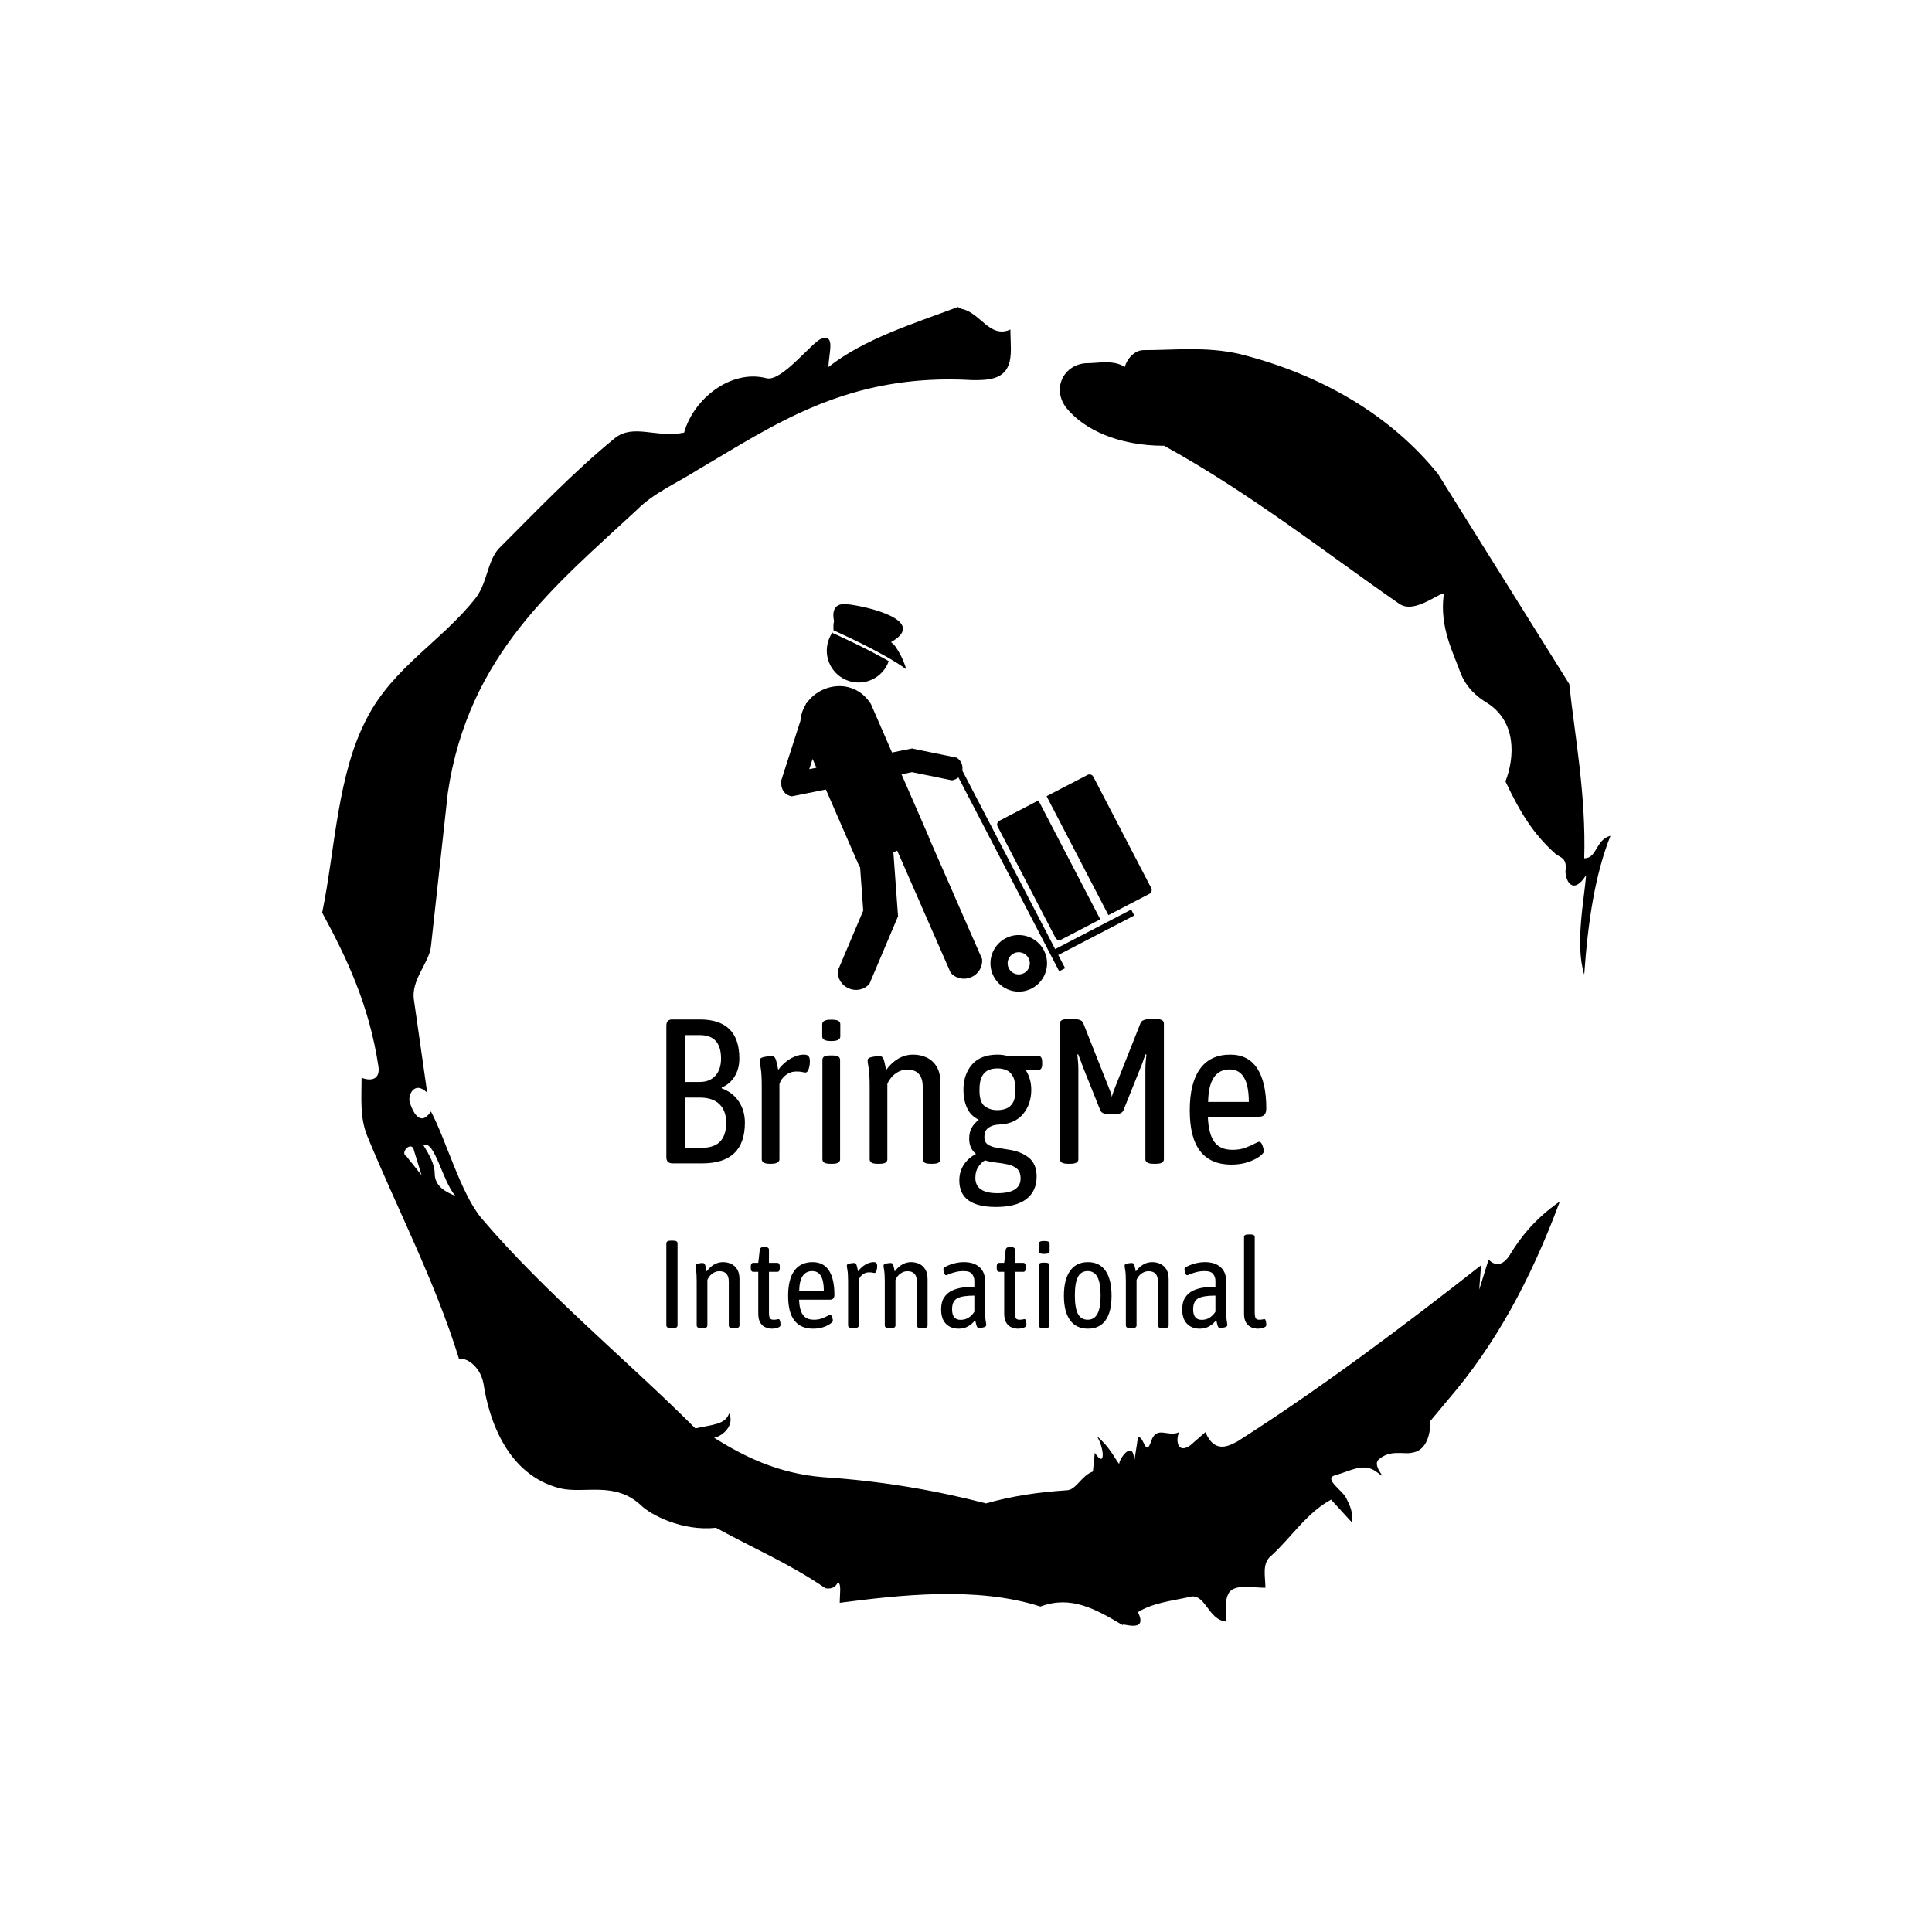 <svg xmlns="http://www.w3.org/2000/svg" version="1.1" xmlns:xlink="http://www.w3.org/1999/xlink" xmlns:svgjs="http://svgjs.dev/svgjs" width="1500" height="1500" viewBox="0 0 1500 1500"><rect width="1500" height="1500" fill="#ffffff"></rect><g transform="matrix(0.667,0,0,0.667,250,187.667)"><svg viewBox="0 0 320 360" data-background-color="#ffffff" preserveAspectRatio="xMidYMid meet" height="1687" width="1500" xmlns="http://www.w3.org/2000/svg" xmlns:xlink="http://www.w3.org/1999/xlink"><g id="tight-bounds" transform="matrix(1,0,0,1,0,0)"><svg viewBox="0 0 320 360" height="360" width="320"><g><svg></svg></g><g><svg viewBox="0 0 320 360" height="360" width="320"><g><path transform="translate(-74.993,-51.79) scale(4.658,4.658)" d="M20.6 59.9l0.8 1-0.4-1.3c-0.1-0.6-0.8 0.1-0.4 0.3M21.5 59.3c0.3 0.5 0.6 1 0.6 1.5 0 0.7 0.6 1 1.1 1.2-0.7-0.8-1.1-3-1.7-2.7M59.9 16.9c1.7 0 3.3-0.2 5.1 0.2 4.4 1.1 8.1 3.3 10.6 6.4l7 11.2c0.3 2.8 0.9 5.9 0.8 9.3 0.7 0 0.6-1 1.4-1.2-0.8 2-1.2 4.5-1.4 7.4-0.5-1.6 0-4 0.1-5.3-0.7 1.1-1.1 0.3-1.1-0.2 0.1-0.8-0.3-0.7-0.6-1-1.1-1-1.8-2.1-2.6-3.8 0.5-1.3 0.6-3.2-1-4.2-0.5-0.3-1.1-0.8-1.4-1.6-0.4-1.1-1.1-2.4-0.9-4.1 0.1-0.5-1.5 1.1-2.4 0.4-3.9-2.7-7.8-5.8-12.5-8.4-2.5 0-4.3-0.9-5.2-2-0.8-1-0.2-2.3 1-2.4 0.7 0 1.5-0.2 2.1 0.2 0.1-0.4 0.5-0.9 1-0.9M50 14.6l0.2 0.1c1 0.2 1.5 1.6 2.6 1.1 0 0.7 0.1 1.4-0.1 1.9-0.3 0.8-1.2 0.8-1.9 0.8-6.7-0.4-10.6 2.4-14.7 4.8-1.1 0.7-2.3 1.2-3.2 2.1-4.3 4-9 7.7-10.1 15.1l-0.9 8.2c-0.1 0.9-1.1 1.8-0.9 2.9l0.7 4.9c-0.7-0.7-1.1 0.2-0.9 0.6 0.1 0.3 0.5 1.3 1.1 0.4 0.8 1.5 1.6 4.4 2.7 5.7 3.4 4 7.8 7.6 11.4 11.2 0.9-0.2 1.6-0.2 1.8-0.8 0.3 0.6-0.3 1.2-0.8 1.3 1.6 1 3.4 1.9 5.8 2.1 3.1 0.2 6 0.7 8.7 1.4 1.4-0.4 2.8-0.6 4.3-0.7 0.5 0 0.8-0.8 1.4-1l0.1-1c0.6 0.9 0.5-0.3 0.1-0.9 0.7 0.6 0.9 1.1 1.2 1.5 0-0.3 0.8-1.4 0.8-0.1l0.2-1.3c0.3-0.2 0.4 1.1 0.7 0.2 0.3-0.9 0.9-0.2 1.5-0.5-0.2 0.4-0.1 1.2 0.6 0.7l0.8-0.7c0.5 1.2 1.3 0.7 1.7 0.5 4.4-2.8 8.8-6.1 13-9.4l-0.1 1.3 0.5-1.6c0.5 0.5 0.9 0.1 1.1-0.2 0.6-1 1.4-2 2.7-2.9-1.6 4.3-3.5 7.7-5.9 10.5l-1 1.2c0 0.7-0.2 1.6-1 1.7-0.4 0.1-1.2-0.2-1.8 0.4-0.3 0.4 0.7 1.2-0.1 0.6-0.7-0.5-1.4 0-2.2 0.2-0.6 0.2 0.4 0.8 0.6 1.2 0.2 0.4 0.4 0.8 0.3 1.3l-1.1-1.2c-1.3 0.7-2.1 2-3.2 3-0.5 0.4-0.3 1.1-0.3 1.7-0.7 0-1.5-0.2-1.9 0.2-0.3 0.4-0.2 1-0.2 1.6-1-0.1-1.1-1.6-2-1.3-0.9 0.2-1.9 0.3-2.7 0.8 0.6 1.2-1 0.5-0.8 0.7-1.5-0.9-2.8-1.6-4.4-1-3.4-1.1-7.6-0.6-10.7-0.2 0-0.5 0.1-1-0.1-1.1-0.2 0.5-0.8 0.3-0.7 0.3-1.9-1.3-3.8-2.1-5.8-3.2-1.8 0.2-3.5-0.7-4-1.2-1.4-1.3-3-0.6-4.3-0.9-2.8-0.7-3.8-3.6-4.1-5.6-0.2-1-1-1.4-1.3-1.3-1.3-4.2-3.3-8-4.9-11.9-0.4-1-0.3-2-0.3-3.1 0.5 0.2 1 0.1 0.9-0.6-0.5-3.3-1.7-5.8-3-8.2 0.7-3.4 0.8-7.4 2.4-10.4 1.4-2.7 4-4.1 5.8-6.4 0.6-0.8 0.6-1.9 1.2-2.6 2-2 4-4.1 6.2-5.9 1-0.8 2.2 0 3.7-0.3 0.5-1.8 2.5-3.4 4.4-2.9 0.8 0.2 2.4-1.9 2.9-2.1 0.8-0.3 0.4 0.8 0.4 1.5 1.9-1.5 4.5-2.3 6.9-3.2" fill="#000000" fill-rule="nonzero" stroke="none" stroke-width="1" stroke-linecap="butt" stroke-linejoin="miter" stroke-miterlimit="10" stroke-dasharray="" stroke-dashoffset="0" font-family="none" font-weight="none" font-size="none" text-anchor="none" style="mix-blend-mode: normal" data-fill-palette-color="tertiary"></path></g><g transform="matrix(1,0,0,1,85.485,90)"><svg viewBox="0 0 149.03 180" height="180" width="149.03"><g><svg viewBox="0 0 149.03 180" height="180" width="149.03"><g><svg viewBox="0 0 192 231.9" height="180" width="149.03"><g transform="matrix(1,0,0,1,0,132.809)"><svg viewBox="0 0 192 99.091" height="99.091" width="192"><g id="textblocktransform"><svg viewBox="0 0 192 99.091" height="99.091" width="192" id="textblock"><g><svg viewBox="0 0 192 60.14" height="60.14" width="192"><g transform="matrix(1,0,0,1,0,0)"><svg width="192" viewBox="4.1 -35.1 145.89 45.7" height="60.14" data-palette-color="#264f0b"><path d="M12.8 0L5.65 0Q4.1 0 4.1-1.5L4.1-1.5 4.1-33.5Q4.1-35 5.5-35L5.5-35 12.25-35Q21.85-35 21.85-25.5L21.85-25.5Q21.85-23.05 20.73-21.18 19.6-19.3 17.55-18.45L17.55-18.45 17.55-18.25Q20.2-17.3 21.7-15.08 23.2-12.85 23.2-9.9L23.2-9.9Q23.2 0 12.8 0L12.8 0ZM8.6-31.2L8.6-19.8 12.25-19.8Q14.65-19.8 16.03-21.33 17.4-22.85 17.4-25.5L17.4-25.5Q17.4-31.2 12.25-31.2L12.25-31.2 8.6-31.2ZM8.6-16L8.6-3.8 12.8-3.8Q18.65-3.8 18.65-9.9L18.65-9.9Q18.65-12.75 17.03-14.38 15.4-16 12.25-16L12.25-16 8.6-16ZM29.5 0.1L29.3 0.1Q27.3 0.1 27.3-1L27.3-1 27.3-18.65Q27.3-21.75 27.05-23.18 26.8-24.6 26.8-25.1L26.8-25.1Q26.8-25.65 27.85-25.88 28.9-26.1 29.7-26.1L29.7-26.1Q30.4-26.1 30.67-25.38 30.95-24.65 31.3-22.75L31.3-22.75Q32.6-24.5 34.3-25.48 36-26.45 37.55-26.45L37.55-26.45Q38.4-26.45 38.7-26.05 39-25.65 39-24.85L39-24.85Q39-23.75 38.7-22.93 38.4-22.1 37.95-22.1L37.95-22.1Q37.6-22.1 37.12-22.23 36.65-22.35 35.7-22.35L35.7-22.35Q34.3-22.35 33.15-21.48 32-20.6 31.6-19.3L31.6-19.3 31.6-1Q31.6 0.1 29.5 0.1L29.5 0.1ZM44.4 0.1L44 0.1Q42.9 0.1 42.47-0.2 42.05-0.5 42.05-1L42.05-1 42.05-25.15Q42.05-25.7 42.47-25.98 42.9-26.25 44-26.25L44-26.25 44.4-26.25Q45.5-26.25 45.92-25.98 46.35-25.7 46.35-25.15L46.35-25.15 46.35-1Q46.35-0.5 45.92-0.2 45.5 0.1 44.4 0.1L44.4 0.1ZM44.2-29.75L44.2-29.75Q43-29.75 42.5-30.05 42-30.35 42-30.85L42-30.85 42-33.85Q42-34.35 42.5-34.65 43-34.95 44.2-34.95L44.2-34.95Q45.4-34.95 45.9-34.68 46.4-34.4 46.4-33.85L46.4-33.85 46.4-30.85Q46.4-30.35 45.9-30.05 45.4-29.75 44.2-29.75ZM55.89 0.1L55.49 0.1Q54.39 0.1 53.97-0.2 53.54-0.5 53.54-1L53.54-1 53.54-18.65Q53.54-21.75 53.29-23.18 53.04-24.6 53.04-25.1L53.04-25.1Q53.04-25.65 54.09-25.88 55.14-26.1 55.94-26.1L55.94-26.1Q56.64-26.1 56.92-25.35 57.19-24.6 57.54-22.7L57.54-22.7Q58.79-24.45 60.47-25.45 62.14-26.45 64.14-26.45L64.14-26.45Q65.89-26.45 67.39-25.75 68.89-25.05 69.82-23.55 70.74-22.05 70.74-19.6L70.74-19.6 70.74-1Q70.74-0.5 70.32-0.2 69.89 0.1 68.79 0.1L68.79 0.1 68.39 0.1Q67.29 0.1 66.87-0.2 66.44-0.5 66.44-1L66.44-1 66.44-18.75Q66.44-20.65 65.52-21.73 64.59-22.8 62.69-22.8L62.69-22.8Q61.39-22.8 60.34-22.18 59.29-21.55 58.67-20.73 58.04-19.9 57.84-19.3L57.84-19.3 57.84-1Q57.84-0.5 57.42-0.2 56.99 0.1 55.89 0.1L55.89 0.1ZM84.24 10.6L84.24 10.6Q75.34 10.6 75.34 4.15L75.34 4.15Q75.34 2 76.42 0.35 77.49-1.3 79.34-2.25L79.34-2.25 79.34-2.35Q77.74-3.65 77.74-6L77.74-6Q77.74-7.6 78.37-8.7 78.99-9.8 80.09-10.6L80.09-10.6Q78.04-11.6 77.19-13.55 76.34-15.5 76.34-17.85L76.34-17.85Q76.34-21.65 78.44-24.05 80.54-26.45 84.64-26.45L84.64-26.45Q85.89-26.45 86.99-26.15L86.99-26.15 94.49-26.15Q95.49-26.15 95.49-24.7L95.49-24.7 95.49-24.1Q95.49-22.7 94.49-22.7L94.49-22.7Q93.54-22.7 92.84-22.73 92.14-22.75 91.59-22.8L91.59-22.8 91.49-22.7Q92.84-20.55 92.84-17.9L92.84-17.9Q92.84-14.4 90.84-12 88.84-9.6 85.04-9.45L85.04-9.45Q83.49-9.4 82.47-8.7 81.44-8 81.44-6.4L81.44-6.4Q81.44-5.15 82.29-4.58 83.14-4 84.49-3.8 85.84-3.6 87.29-3.35L87.29-3.35Q90.24-2.95 92.19-1.43 94.14 0.1 94.14 3.2L94.14 3.2Q94.14 6.75 91.64 8.68 89.14 10.6 84.24 10.6ZM84.59-12.95L84.59-12.95Q85.79-12.95 86.79-13.35 87.79-13.75 88.39-14.8 88.99-15.85 88.99-17.8L88.99-17.8Q88.99-20 88.39-21.13 87.79-22.25 86.79-22.68 85.79-23.1 84.59-23.1L84.59-23.1Q83.39-23.1 82.42-22.68 81.44-22.25 80.84-21.13 80.24-20 80.24-17.8L80.24-17.8Q80.24-14.85 81.52-13.9 82.79-12.95 84.59-12.95ZM84.59 7.25L84.59 7.25Q90.24 7.25 90.24 3.65L90.24 3.65Q90.24 2.05 89.37 1.3 88.49 0.55 87.12 0.25 85.74-0.05 84.27-0.2 82.79-0.35 81.59-0.75L81.59-0.75Q80.64-0.2 79.94 0.88 79.24 1.95 79.24 3.5L79.24 3.5Q79.24 7.25 84.59 7.25ZM102.24 0.1L101.84 0.1Q100.74 0.1 100.26-0.2 99.79-0.5 99.79-1L99.79-1 99.79-34Q99.79-34.55 100.26-34.83 100.74-35.1 101.84-35.1L101.84-35.1 102.94-35.1Q105.09-35.1 105.44-34.2L105.44-34.2 111.64-18.55Q111.89-17.95 112.11-17.35 112.34-16.75 112.44-16.15L112.44-16.15Q112.54-16.75 112.79-17.35 113.04-17.95 113.24-18.55L113.24-18.55 119.44-34.2Q119.84-35.1 121.94-35.1L121.94-35.1 123.04-35.1Q124.19-35.1 124.64-34.83 125.09-34.55 125.09-34L125.09-34 125.09-1Q125.09-0.5 124.64-0.2 124.19 0.1 123.04 0.1L123.04 0.1 122.64 0.1Q121.54 0.1 121.06-0.2 120.59-0.5 120.59-1L120.59-1 120.59-22.9Q120.59-23.8 120.66-24.68 120.74-25.55 120.84-26.45L120.84-26.45 120.64-26.55Q120.29-25.7 120.01-24.85 119.74-24 119.34-23.1L119.34-23.1 115.29-13Q115.04-12.35 114.41-12.15 113.79-11.95 112.79-11.95L112.79-11.95 112.09-11.95Q111.14-11.95 110.49-12.15 109.84-12.35 109.59-13L109.59-13 105.54-23.1Q105.19-24 104.89-24.85 104.59-25.7 104.24-26.55L104.24-26.55 104.04-26.45Q104.14-25.55 104.21-24.68 104.29-23.8 104.29-22.9L104.29-22.9 104.29-1Q104.29-0.5 103.84-0.2 103.39 0.1 102.24 0.1L102.24 0.1ZM141.49 0.3L141.49 0.3Q136.49 0.3 133.94-2.95 131.38-6.2 131.38-12.9L131.38-12.9Q131.38-19.55 133.88-23 136.38-26.45 141.24-26.45L141.24-26.45Q145.59-26.45 147.78-23.1 149.99-19.75 149.99-13.35L149.99-13.35Q149.99-11.35 148.24-11.35L148.24-11.35 135.78-11.35Q135.94-7.2 137.34-5.25 138.74-3.3 141.78-3.3L141.78-3.3Q143.53-3.3 144.88-3.8 146.24-4.3 147.11-4.78 147.99-5.25 148.24-5.25L148.24-5.25Q148.74-5.25 149.06-4.38 149.38-3.5 149.38-2.9L149.38-2.9Q149.38-2.45 148.34-1.68 147.28-0.9 145.51-0.3 143.74 0.3 141.49 0.3ZM135.84-14.95L135.84-14.95 145.74-14.95Q145.74-22.85 141.09-22.85L141.09-22.85Q135.99-22.85 135.84-14.95Z" opacity="1" transform="matrix(1,0,0,1,0,0)" fill="#000000" class="wordmark-text-0" data-fill-palette-color="primary" id="text-0"></path></svg></g></svg></g><g transform="matrix(1,0,0,1,0,68.916)"><svg viewBox="0 0 192 30.175" height="30.175" width="192"><g transform="matrix(1,0,0,1,0,0)"><svg width="192" viewBox="4.15 -37.6 241.15 37.9" height="30.175" data-palette-color="#264f0b"><path d="M6.6 0.1L6.2 0.1Q5.1 0.1 4.63-0.2 4.15-0.5 4.15-1L4.15-1 4.15-34Q4.15-34.55 4.63-34.83 5.1-35.1 6.2-35.1L6.2-35.1 6.6-35.1Q7.75-35.1 8.2-34.83 8.65-34.55 8.65-34L8.65-34 8.65-1Q8.65-0.5 8.2-0.2 7.75 0.1 6.6 0.1L6.6 0.1ZM18.7 0.1L18.3 0.1Q17.2 0.1 16.78-0.2 16.35-0.5 16.35-1L16.35-1 16.35-18.65Q16.35-21.75 16.1-23.18 15.85-24.6 15.85-25.1L15.85-25.1Q15.85-25.65 16.9-25.88 17.95-26.1 18.75-26.1L18.75-26.1Q19.45-26.1 19.73-25.35 20-24.6 20.35-22.7L20.35-22.7Q21.6-24.45 23.28-25.45 24.95-26.45 26.95-26.45L26.95-26.45Q28.7-26.45 30.2-25.75 31.7-25.05 32.63-23.55 33.55-22.05 33.55-19.6L33.55-19.6 33.55-1Q33.55-0.5 33.13-0.2 32.7 0.1 31.6 0.1L31.6 0.1 31.2 0.1Q30.1 0.1 29.68-0.2 29.25-0.5 29.25-1L29.25-1 29.25-18.75Q29.25-20.65 28.33-21.73 27.4-22.8 25.5-22.8L25.5-22.8Q24.2-22.8 23.15-22.18 22.1-21.55 21.48-20.73 20.85-19.9 20.65-19.3L20.65-19.3 20.65-1Q20.65-0.5 20.23-0.2 19.8 0.1 18.7 0.1L18.7 0.1ZM46.6 0.3L46.6 0.3Q45.55 0.3 44.25-0.15 42.95-0.6 42.02-1.93 41.1-3.25 41.1-5.8L41.1-5.8 41.1-22.55 39.1-22.55Q38.1-22.55 38.1-24.05L38.1-24.05 38.1-24.65Q38.1-26.15 39.1-26.15L39.1-26.15 41.1-26.15 41.7-31.4Q41.85-32.5 43.25-32.5L43.25-32.5 43.65-32.5Q44.65-32.5 45.02-32.23 45.4-31.95 45.4-31.4L45.4-31.4 45.4-26.15 48.75-26.15Q49.75-26.15 49.75-24.65L49.75-24.65 49.75-24.05Q49.75-22.55 48.75-22.55L48.75-22.55 45.4-22.55 45.4-6.3Q45.4-4.55 45.77-3.93 46.15-3.3 47.25-3.3L47.25-3.3Q48.15-3.3 48.58-3.43 49-3.55 49.25-3.55L49.25-3.55Q49.6-3.55 49.77-3.05 49.95-2.55 50-1.98 50.05-1.4 50.05-1.15L50.05-1.15Q50.05-0.65 49.45-0.33 48.85 0 48.05 0.15 47.25 0.3 46.6 0.3ZM63.2 0.3L63.2 0.3Q58.2 0.3 55.65-2.95 53.1-6.2 53.1-12.9L53.1-12.9Q53.1-19.55 55.6-23 58.1-26.45 62.95-26.45L62.95-26.45Q67.3-26.45 69.5-23.1 71.7-19.75 71.7-13.35L71.7-13.35Q71.7-11.35 69.95-11.35L69.95-11.35 57.5-11.35Q57.65-7.2 59.05-5.25 60.45-3.3 63.5-3.3L63.5-3.3Q65.25-3.3 66.6-3.8 67.95-4.3 68.83-4.78 69.7-5.25 69.95-5.25L69.95-5.25Q70.45-5.25 70.78-4.38 71.1-3.5 71.1-2.9L71.1-2.9Q71.1-2.45 70.05-1.68 69-0.9 67.22-0.3 65.45 0.3 63.2 0.3ZM57.55-14.95L57.55-14.95 67.45-14.95Q67.45-22.85 62.8-22.85L62.8-22.85Q57.7-22.85 57.55-14.95ZM79.4 0.1L79.2 0.1Q77.2 0.1 77.2-1L77.2-1 77.2-18.65Q77.2-21.75 76.95-23.18 76.7-24.6 76.7-25.1L76.7-25.1Q76.7-25.65 77.75-25.88 78.8-26.1 79.6-26.1L79.6-26.1Q80.3-26.1 80.57-25.38 80.85-24.65 81.2-22.75L81.2-22.75Q82.5-24.5 84.2-25.48 85.9-26.45 87.45-26.45L87.45-26.45Q88.3-26.45 88.6-26.05 88.9-25.65 88.9-24.85L88.9-24.85Q88.9-23.75 88.6-22.93 88.3-22.1 87.85-22.1L87.85-22.1Q87.5-22.1 87.02-22.23 86.55-22.35 85.6-22.35L85.6-22.35Q84.2-22.35 83.05-21.48 81.9-20.6 81.5-19.3L81.5-19.3 81.5-1Q81.5 0.1 79.4 0.1L79.4 0.1ZM94.3 0.1L93.9 0.1Q92.8 0.1 92.38-0.2 91.95-0.5 91.95-1L91.95-1 91.95-18.65Q91.95-21.75 91.7-23.18 91.45-24.6 91.45-25.1L91.45-25.1Q91.45-25.65 92.5-25.88 93.55-26.1 94.35-26.1L94.35-26.1Q95.05-26.1 95.32-25.35 95.6-24.6 95.95-22.7L95.95-22.7Q97.2-24.45 98.88-25.45 100.55-26.45 102.55-26.45L102.55-26.45Q104.3-26.45 105.8-25.75 107.3-25.05 108.22-23.55 109.15-22.05 109.15-19.6L109.15-19.6 109.15-1Q109.15-0.5 108.72-0.2 108.3 0.1 107.2 0.1L107.2 0.1 106.8 0.1Q105.7 0.1 105.27-0.2 104.85-0.5 104.85-1L104.85-1 104.85-18.75Q104.85-20.65 103.92-21.73 103-22.8 101.1-22.8L101.1-22.8Q99.8-22.8 98.75-22.18 97.7-21.55 97.07-20.73 96.45-19.9 96.25-19.3L96.25-19.3 96.25-1Q96.25-0.5 95.82-0.2 95.4 0.1 94.3 0.1L94.3 0.1ZM121.65 0.3L121.65 0.3Q118.45 0.3 116.52-1.68 114.6-3.65 114.6-7.45L114.6-7.45Q114.6-10.45 115.82-12.28 117.05-14.1 119.02-15.03 121-15.95 123.35-16.25 125.7-16.55 127.95-16.55L127.95-16.55 127.95-18.95Q127.95-20.5 127.02-21.68 126.1-22.85 123.7-22.85L123.7-22.85Q121.85-22.85 120.32-22.45 118.8-22.05 117.85-21.63 116.9-21.2 116.6-21.2L116.6-21.2Q116.1-21.2 115.8-22.15 115.5-23.1 115.5-23.7L115.5-23.7Q115.5-24.15 116.75-24.8 118-25.45 119.9-25.95 121.8-26.45 123.75-26.45L123.75-26.45Q127.75-26.45 130-24.45 132.25-22.45 132.25-18.9L132.25-18.9 132.25-7.4Q132.25-4.35 132.5-2.93 132.75-1.5 132.75-1.15L132.75-1.15Q132.75-0.55 131.7-0.25 130.65 0.05 129.85 0.05L129.85 0.05Q129.2 0.05 128.92-0.68 128.65-1.4 128.3-3.15L128.3-3.15Q127.05-1.55 125.42-0.63 123.8 0.3 121.65 0.3ZM122.45-3.25L122.45-3.25Q124.2-3.25 125.57-4.1 126.95-4.95 127.95-6.5L127.95-6.5 127.95-13Q123.05-13 121.02-11.88 119-10.75 119-7.5L119-7.5Q119-3.25 122.45-3.25ZM145.45 0.3L145.45 0.3Q144.4 0.3 143.1-0.15 141.8-0.6 140.88-1.93 139.95-3.25 139.95-5.8L139.95-5.8 139.95-22.55 137.95-22.55Q136.95-22.55 136.95-24.05L136.95-24.05 136.95-24.65Q136.95-26.15 137.95-26.15L137.95-26.15 139.95-26.15 140.55-31.4Q140.7-32.5 142.1-32.5L142.1-32.5 142.5-32.5Q143.5-32.5 143.88-32.23 144.25-31.95 144.25-31.4L144.25-31.4 144.25-26.15 147.6-26.15Q148.6-26.15 148.6-24.65L148.6-24.65 148.6-24.05Q148.6-22.55 147.6-22.55L147.6-22.55 144.25-22.55 144.25-6.3Q144.25-4.55 144.63-3.93 145-3.3 146.1-3.3L146.1-3.3Q147-3.3 147.42-3.43 147.85-3.55 148.1-3.55L148.1-3.55Q148.45-3.55 148.63-3.05 148.8-2.55 148.85-1.98 148.9-1.4 148.9-1.15L148.9-1.15Q148.9-0.65 148.3-0.33 147.7 0 146.9 0.15 146.1 0.3 145.45 0.3ZM156.2 0.1L155.8 0.1Q154.7 0.1 154.28-0.2 153.85-0.5 153.85-1L153.85-1 153.85-25.15Q153.85-25.7 154.28-25.98 154.7-26.25 155.8-26.25L155.8-26.25 156.2-26.25Q157.3-26.25 157.72-25.98 158.15-25.7 158.15-25.15L158.15-25.15 158.15-1Q158.15-0.5 157.72-0.2 157.3 0.1 156.2 0.1L156.2 0.1ZM156-29.75L156-29.75Q154.8-29.75 154.3-30.05 153.8-30.35 153.8-30.85L153.8-30.85 153.8-33.85Q153.8-34.35 154.3-34.65 154.8-34.95 156-34.95L156-34.95Q157.2-34.95 157.7-34.68 158.2-34.4 158.2-33.85L158.2-33.85 158.2-30.85Q158.2-30.35 157.7-30.05 157.2-29.75 156-29.75ZM173.6 0.3L173.6 0.3Q168.9 0.3 166.43-3.1 163.95-6.5 163.95-12.95L163.95-12.95Q163.95-19.45 166.43-22.95 168.9-26.45 173.6-26.45L173.6-26.45Q178.25-26.45 180.68-22.98 183.1-19.5 183.1-12.95L183.1-12.95Q183.1-6.45 180.7-3.08 178.3 0.3 173.6 0.3ZM173.5-3.3L173.5-3.3Q176.15-3.3 177.43-5.68 178.7-8.05 178.7-13.05L178.7-13.05Q178.7-18.05 177.43-20.45 176.15-22.85 173.5-22.85L173.5-22.85Q170.8-22.85 169.57-20.48 168.35-18.1 168.35-13.05L168.35-13.05Q168.35-8.05 169.57-5.68 170.8-3.3 173.5-3.3ZM191.2 0.1L190.8 0.1Q189.7 0.1 189.28-0.2 188.85-0.5 188.85-1L188.85-1 188.85-18.65Q188.85-21.75 188.6-23.18 188.35-24.6 188.35-25.1L188.35-25.1Q188.35-25.65 189.4-25.88 190.45-26.1 191.25-26.1L191.25-26.1Q191.95-26.1 192.22-25.35 192.5-24.6 192.85-22.7L192.85-22.7Q194.1-24.45 195.78-25.45 197.45-26.45 199.45-26.45L199.45-26.45Q201.2-26.45 202.7-25.75 204.2-25.05 205.13-23.55 206.05-22.05 206.05-19.6L206.05-19.6 206.05-1Q206.05-0.5 205.63-0.2 205.2 0.1 204.1 0.1L204.1 0.1 203.7 0.1Q202.6 0.1 202.18-0.2 201.75-0.5 201.75-1L201.75-1 201.75-18.75Q201.75-20.65 200.82-21.73 199.9-22.8 198-22.8L198-22.8Q196.7-22.8 195.65-22.18 194.6-21.55 193.97-20.73 193.35-19.9 193.15-19.3L193.15-19.3 193.15-1Q193.15-0.5 192.72-0.2 192.3 0.1 191.2 0.1L191.2 0.1ZM218.55 0.3L218.55 0.3Q215.35 0.3 213.43-1.68 211.5-3.65 211.5-7.45L211.5-7.45Q211.5-10.45 212.72-12.28 213.95-14.1 215.93-15.03 217.9-15.95 220.25-16.25 222.6-16.55 224.85-16.55L224.85-16.55 224.85-18.95Q224.85-20.5 223.93-21.68 223-22.85 220.6-22.85L220.6-22.85Q218.75-22.85 217.22-22.45 215.7-22.05 214.75-21.63 213.8-21.2 213.5-21.2L213.5-21.2Q213-21.2 212.7-22.15 212.4-23.1 212.4-23.7L212.4-23.7Q212.4-24.15 213.65-24.8 214.9-25.45 216.8-25.95 218.7-26.45 220.65-26.45L220.65-26.45Q224.65-26.45 226.9-24.45 229.15-22.45 229.15-18.9L229.15-18.9 229.15-7.4Q229.15-4.35 229.4-2.93 229.65-1.5 229.65-1.15L229.65-1.15Q229.65-0.55 228.6-0.25 227.55 0.05 226.75 0.05L226.75 0.05Q226.1 0.05 225.82-0.68 225.55-1.4 225.2-3.15L225.2-3.15Q223.95-1.55 222.32-0.63 220.7 0.3 218.55 0.3ZM219.35-3.25L219.35-3.25Q221.1-3.25 222.47-4.1 223.85-4.95 224.85-6.5L224.85-6.5 224.85-13Q219.95-13 217.93-11.88 215.9-10.75 215.9-7.5L215.9-7.5Q215.9-3.25 219.35-3.25ZM241.85 0.3L241.85 0.3Q240.8 0.3 239.53-0.15 238.25-0.6 237.3-1.93 236.35-3.25 236.35-5.8L236.35-5.8 236.35-36.5Q236.35-37.05 236.78-37.33 237.2-37.6 238.3-37.6L238.3-37.6 238.7-37.6Q239.8-37.6 240.22-37.33 240.65-37.05 240.65-36.5L240.65-36.5 240.65-6.3Q240.65-4.55 241.03-3.93 241.4-3.3 242.5-3.3L242.5-3.3Q243.4-3.3 243.82-3.43 244.25-3.55 244.5-3.55L244.5-3.55Q244.85-3.55 245.03-3.05 245.2-2.55 245.25-1.98 245.3-1.4 245.3-1.15L245.3-1.15Q245.3-0.65 244.7-0.33 244.1 0 243.3 0.15 242.5 0.3 241.85 0.3Z" opacity="1" transform="matrix(1,0,0,1,0,0)" fill="#000000" class="slogan-text-1" data-fill-palette-color="secondary" id="text-1"></path></svg></g></svg></g></svg></g></svg></g><g transform="matrix(1,0,0,1,36.672,0)"><svg viewBox="0 0 118.656 124.033" height="124.033" width="118.656"><g><svg xmlns="http://www.w3.org/2000/svg" xml:space="preserve" viewBox="45 37.629 889.141 929.433" x="0" y="0" height="124.033" width="118.656" class="icon-icon-0" data-fill-palette-color="accent" id="icon-0"><path d="M584 839c-33.2 17.3-46.2 58.2-28.9 91.5 17.3 33.2 58.2 46.2 91.5 28.9 33.2-17.3 46.2-58.2 28.9-91.5-17.3-33.2-58.3-46.1-91.5-28.9m43.5 83.8c-13 6.8-29.1 1.7-35.9-11.3s-1.7-29.1 11.3-35.9 29.1-1.7 35.9 11.3c6.9 13.1 1.8 29.2-11.3 35.9" fill="#000000" data-fill-palette-color="accent"></path><path d="M884.9 770.4l-182.3 94.7-222.7-428.4c2.1-11.2-2-23.6-13.6-30.7-34.8-7.1-69.8-14.3-104.6-21.4l-0.2-0.9-2.1 0.4c-0.3-0.1-0.5-0.1-0.8-0.2l-0.1 0.3-47.1 9.5c-16.9-38.8-33.8-77.7-50.7-116.5-40-62.7-120.7-50.5-154.1-1.7-0.4-0.1-0.7-0.2-1.1-0.4-0.4 1.3-0.9 2.7-1.3 4.1-6.9 11.2-11.3 24.1-12.4 38.4-15.5 48.6-31.2 97.1-46.8 145.6q0.15 3.3 0.9 6.3c0.1 13.6 9.2 26.9 25.2 29.3 27.2-5.5 54.5-10.9 81.7-16.4 27 62 54 123.9 80.9 185.9l1.1-0.5c2.5 35 5.1 70 7.6 105-20.2 47.9-40.5 95.8-60.8 143.6-3 41.3 48.1 62.9 75.7 32 22.7-53.7 45.5-107.5 68.2-161.2h0.3v-0.6c0.1-0.3 0.2-0.6 0.4-0.8l-0.4-0.2-11.1-152.4h-0.5l9.6-4.2c19.2 43.7 38.3 87.4 57.5 131.1h-0.1c23.6 53.9 47.3 107.9 70.9 161.8 28 30.6 78.8 8.3 75.3-33-23.3-53.2-46.8-106.6-70.1-159.9h0.1c-19.4-44.3-38.8-88.5-58.2-132.8l0.4-0.2c-21.8-50-43.6-100-65.4-150.1l25.2-5.1c31.9 6.5 63.9 13.1 95.8 19.6 6.2-0.9 11.4-3.5 15.4-7.1l241.7 465 14.2-7.4-16.5-31.6 182.3-94.7zM113 433.6c2.6-8.2 5.3-16.4 7.9-24.5 3.1 7 6.1 14.1 9.2 21.1-5.7 1.1-11.4 2.2-17.1 3.4" fill="#000000" data-fill-palette-color="accent"></path><path d="M703.4 838.1c2.6 5 8.8 6.9 13.8 4.3l93.6-48.7-148.3-285.1-93.6 48.7c-5 2.6-6.9 8.8-4.3 13.8zM933 718.8L794.1 451.7c-2.6-5-8.8-6.9-13.8-4.3l-98.3 51 148.3 285.3 98.3-51.1c5-2.6 7-8.8 4.4-13.8M169.9 107.5c-0.5-0.2-0.8-0.4-0.8-0.4s-0.1-0.7-0.1-1.8c-4.2 5.9-7.6 12.5-10 19.7-13.5 40 7.9 83.3 47.9 96.8 39.7 13.4 82.8-7.7 96.6-47.2l-10.5-6c-52.8-29.5-115.3-57.6-123.1-61.1M171.1 98.9c0.1 1.1 0.1 1.8 0.1 1.8s0.3 0.1 0.8 0.4c7.9 3.5 70.4 31.5 122.9 61.1q5.4 3 10.5 6c15.1 8.8 28.9 17.5 39.7 25.7-6.6-28.6-26.8-56.1-26.8-56.1-2.3-2.9-5.5-5.8-9.3-8.8 90.9-51.6-59.6-86.6-106.5-91.1-35.5-3.4-33.4 26-30.1 40.8-1.9 5.7-1.6 16-1.3 20.2" fill="#000000" data-fill-palette-color="accent"></path></svg></g></svg></g><g></g></svg></g></svg></g></svg></g></svg></g><defs></defs></svg><rect width="320" height="360" fill="none" stroke="none" visibility="hidden"></rect></g></svg></g></svg>